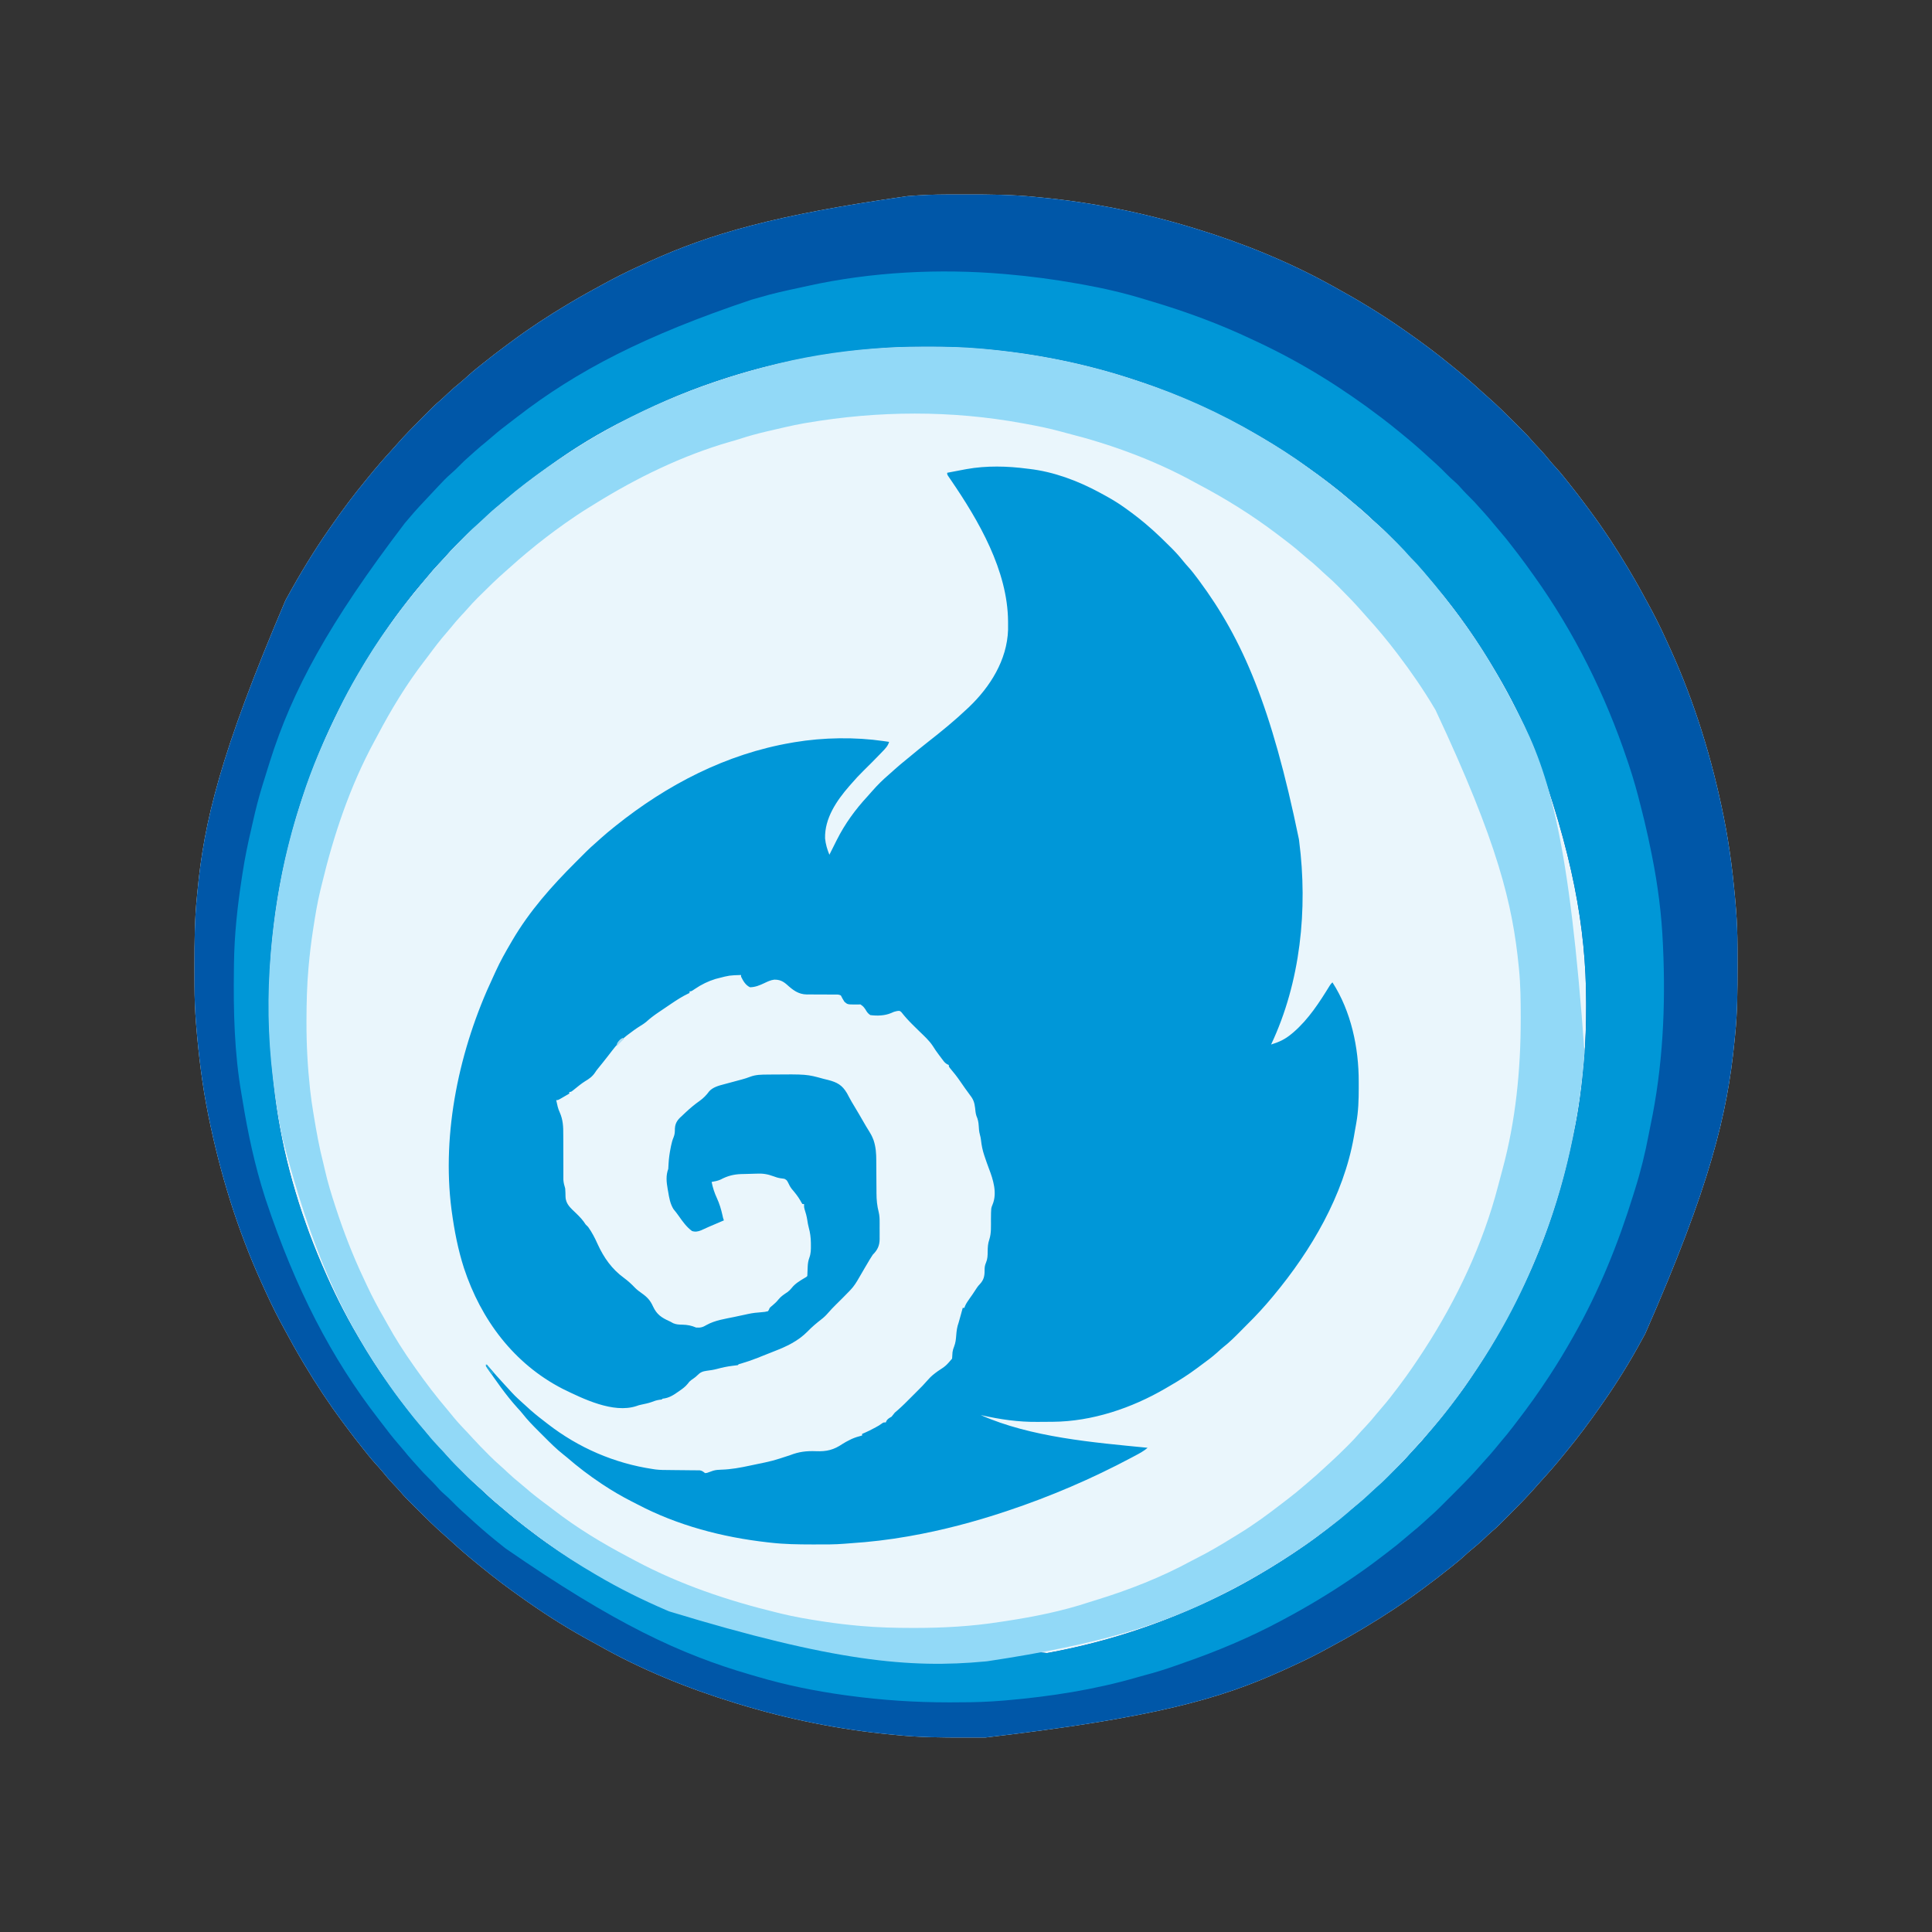 <?xml version="1.0" encoding="UTF-8"?>
<svg version="1.1" xmlns="http://www.w3.org/2000/svg" width="2362" height="2362">
<rect width="100%" height="100%" fill="#333333" stroke="none"/>
<path d="M0 0 C1.783 -0.007 3.566 -0.014 5.35 -0.021 C11.017 -0.04 16.684 -0.045 22.352 -0.047 C23.316 -0.047 24.28 -0.048 25.273 -0.049 C53.184 -0.061 80.947 0.112 108.739 2.975 C111.021 3.208 113.304 3.426 115.587 3.641 C179.162 9.669 241.952 22.482 302.977 41.203 C303.732 41.434 304.487 41.665 305.266 41.902 C362.318 59.356 418.727 82.266 470.977 111.203 C471.895 111.707 472.814 112.211 473.76 112.73 C503.014 128.794 531.657 146.015 558.977 165.203 C560.341 166.155 561.706 167.107 563.07 168.059 C581.669 181.07 599.828 194.605 617.348 209.039 C619.084 210.468 620.826 211.89 622.574 213.305 C633.454 222.118 644.015 231.308 654.316 240.789 C656.471 242.744 658.646 244.665 660.84 246.574 C673.259 257.419 684.936 269.061 696.602 280.703 C697.212 281.311 697.822 281.919 698.451 282.545 C710.134 294.189 710.134 294.189 715.459 300.441 C718.149 303.565 721.016 306.524 723.852 309.516 C728.741 314.709 733.379 320.013 737.832 325.59 C740.144 328.407 742.569 331.086 745.039 333.766 C748.808 337.87 752.368 342.064 755.809 346.445 C757.396 348.464 758.995 350.467 760.613 352.461 C768.382 362.049 775.837 371.856 783.179 381.774 C784.302 383.291 785.427 384.807 786.556 386.319 C803.23 408.694 818.685 432.243 832.977 456.203 C833.532 457.133 834.088 458.063 834.66 459.021 C842.947 472.947 850.847 487.06 858.462 501.363 C859.892 504.045 861.334 506.72 862.777 509.395 C870.452 523.715 877.273 538.407 883.977 553.203 C884.451 554.245 884.925 555.286 885.414 556.359 C914.851 621.181 935.818 689.501 949.977 759.203 C950.123 759.925 950.27 760.647 950.421 761.39 C957.8 797.892 962.213 834.832 965.215 871.93 C965.278 872.703 965.341 873.477 965.407 874.274 C966.578 889.263 967.143 904.195 967.18 919.227 C967.187 921.009 967.194 922.792 967.201 924.575 C967.22 930.243 967.225 935.91 967.227 941.578 C967.227 942.543 967.227 943.509 967.228 944.503 C967.235 972.338 967.116 1000.036 964.23 1027.75 C963.962 1030.344 963.708 1032.939 963.457 1035.535 C954.75 1124.443 933.716 1212.146 854.303 1392.851 C852.952 1395.247 851.637 1397.66 850.332 1400.082 C835.791 1427.028 819.575 1453.148 801.977 1478.203 C801.025 1479.568 800.073 1480.932 799.121 1482.297 C786.11 1500.895 772.574 1519.055 758.141 1536.574 C756.711 1538.31 755.289 1540.053 753.875 1541.801 C745.062 1552.681 735.872 1563.241 726.391 1573.543 C724.436 1575.697 722.515 1577.872 720.605 1580.066 C709.76 1592.485 698.119 1604.163 686.477 1615.828 C685.869 1616.439 685.261 1617.049 684.635 1617.678 C672.991 1629.361 672.991 1629.361 666.739 1634.686 C663.615 1637.376 660.655 1640.243 657.664 1643.078 C652.47 1647.967 647.166 1652.606 641.59 1657.059 C638.772 1659.371 636.094 1661.796 633.414 1664.266 C629.31 1668.034 625.116 1671.595 620.734 1675.035 C618.716 1676.622 616.712 1678.222 614.719 1679.84 C605.13 1687.608 595.324 1695.064 585.405 1702.405 C583.888 1703.528 582.373 1704.653 580.86 1705.782 C558.485 1722.457 534.936 1737.911 510.977 1752.203 C510.047 1752.759 509.116 1753.314 508.158 1753.887 C494.233 1762.173 480.12 1770.074 465.817 1777.689 C463.135 1779.119 460.46 1780.56 457.785 1782.004 C443.465 1789.679 428.772 1796.5 413.977 1803.203 C412.935 1803.678 411.894 1804.152 410.821 1804.641 C335.063 1839.044 254.41 1862.315 47.953 1886.406 C46.17 1886.413 44.387 1886.42 42.604 1886.427 C36.936 1886.447 31.269 1886.452 25.602 1886.453 C24.637 1886.454 23.673 1886.454 22.68 1886.455 C-5.231 1886.467 -32.994 1886.295 -60.786 1883.431 C-63.068 1883.199 -65.351 1882.98 -67.634 1882.765 C-131.209 1876.737 -193.999 1863.924 -255.023 1845.203 C-255.779 1844.972 -256.534 1844.742 -257.313 1844.504 C-315.276 1826.771 -372.916 1803.553 -425.671 1773.53 C-428.068 1772.178 -430.481 1770.864 -432.902 1769.559 C-459.849 1755.017 -485.968 1738.801 -511.023 1721.203 C-512.388 1720.251 -513.753 1719.299 -515.117 1718.348 C-533.716 1705.337 -551.875 1691.801 -569.395 1677.367 C-571.131 1675.938 -572.873 1674.516 -574.621 1673.102 C-585.501 1664.289 -596.061 1655.098 -606.363 1645.617 C-608.518 1643.662 -610.693 1641.742 -612.887 1639.832 C-625.306 1628.987 -636.983 1617.345 -648.648 1605.703 C-649.259 1605.095 -649.869 1604.487 -650.498 1603.861 C-662.181 1592.217 -662.181 1592.217 -667.506 1585.965 C-670.196 1582.841 -673.063 1579.882 -675.898 1576.891 C-680.787 1571.697 -685.426 1566.393 -689.879 1560.816 C-692.191 1557.999 -694.616 1555.32 -697.086 1552.641 C-700.855 1548.536 -704.415 1544.342 -707.855 1539.961 C-709.443 1537.942 -711.042 1535.939 -712.66 1533.945 C-720.429 1524.357 -727.884 1514.55 -735.226 1504.632 C-736.349 1503.115 -737.474 1501.6 -738.603 1500.087 C-755.277 1477.712 -770.732 1454.163 -785.023 1430.203 C-785.579 1429.273 -786.135 1428.343 -786.707 1427.385 C-794.994 1413.46 -802.894 1399.346 -810.509 1385.043 C-811.939 1382.361 -813.381 1379.686 -814.824 1377.012 C-822.499 1362.691 -829.32 1347.999 -836.023 1333.203 C-836.498 1332.162 -836.972 1331.12 -837.461 1330.047 C-866.898 1265.225 -887.864 1196.905 -902.023 1127.203 C-902.244 1126.121 -902.244 1126.121 -902.468 1125.016 C-909.847 1088.514 -914.26 1051.574 -917.262 1014.477 C-917.325 1013.703 -917.388 1012.929 -917.453 1012.132 C-918.625 997.143 -919.19 982.211 -919.227 967.18 C-919.234 965.397 -919.241 963.613 -919.248 961.83 C-919.267 956.163 -919.272 950.495 -919.273 944.828 C-919.274 943.864 -919.275 942.9 -919.275 941.907 C-919.287 913.995 -919.116 886.23 -916.251 858.437 C-916.019 856.162 -915.801 853.885 -915.585 851.608 C-907.591 767.649 -888.317 684.384 -808.023 496.203 C-807.52 495.285 -807.016 494.366 -806.497 493.419 C-790.433 464.165 -773.212 435.523 -754.023 408.203 C-753.072 406.839 -752.12 405.474 -751.168 404.109 C-738.157 385.511 -724.621 367.351 -710.188 349.832 C-708.758 348.096 -707.336 346.354 -705.922 344.605 C-697.109 333.726 -687.919 323.165 -678.438 312.863 C-676.482 310.709 -674.562 308.534 -672.652 306.34 C-661.807 293.921 -650.166 282.243 -638.523 270.578 C-637.916 269.968 -637.308 269.357 -636.682 268.728 C-625.037 257.045 -625.037 257.045 -618.786 251.72 C-615.661 249.031 -612.702 246.164 -609.711 243.328 C-604.517 238.439 -599.213 233.801 -593.637 229.348 C-590.819 227.036 -588.141 224.611 -585.461 222.141 C-581.357 218.372 -577.163 214.812 -572.781 211.371 C-570.762 209.784 -568.759 208.185 -566.766 206.566 C-557.177 198.798 -547.371 191.342 -537.452 184.001 C-535.935 182.878 -534.42 181.753 -532.907 180.624 C-510.532 163.949 -486.983 148.495 -463.023 134.203 C-462.093 133.648 -461.163 133.092 -460.205 132.52 C-446.28 124.233 -432.167 116.332 -417.864 108.717 C-415.182 107.288 -412.507 105.846 -409.832 104.402 C-395.511 96.728 -380.819 89.907 -366.023 83.203 C-364.982 82.729 -363.941 82.254 -362.868 81.766 C-288.805 48.132 -209.96 25.021 -47.543 2 C-46.349 1.9 -46.349 1.9 -45.132 1.799 C-30.088 0.596 -15.089 0.037 0 0 Z " fill="#EAF6FC" transform="translate(1157.023,237.797)"/>
<path d="M0 0 C0.745 0.086 1.491 0.172 2.259 0.26 C32.153 3.707 61.623 14.754 88 29 C88.733 29.392 89.466 29.784 90.221 30.188 C99.806 35.331 109.13 40.681 118 47 C118.702 47.5 119.405 48 120.128 48.516 C130.865 56.198 141.161 64.2 151 73 C151.92 73.81 152.841 74.619 153.789 75.453 C160.633 81.584 167.164 88.032 173.688 94.5 C175.006 95.799 175.006 95.799 176.352 97.125 C181.531 102.297 186.286 107.644 190.856 113.359 C192.872 115.843 194.961 118.224 197.109 120.594 C201.098 125.036 204.699 129.705 208.25 134.5 C208.896 135.369 209.542 136.237 210.208 137.133 C263.124 208.536 298.667 290.916 332 453 C332.1 453.77 332.201 454.54 332.304 455.333 C343.066 538.448 333.973 627.888 298 704 C307.705 701.053 315.141 697.575 323 691 C323.842 690.297 324.684 689.595 325.551 688.871 C343.922 672.899 357.042 652.504 369.71 631.945 C371 630 371 630 373 628 C395.828 663.386 405.233 707.995 405.13 749.614 C405.125 752.165 405.13 754.716 405.137 757.268 C405.144 771.556 404.715 785.648 402.188 799.75 C402.008 800.775 401.828 801.799 401.643 802.855 C401.276 804.932 400.904 807.007 400.526 809.083 C400.053 811.707 399.606 814.335 399.164 816.965 C386.626 888.413 346.954 955.824 301 1011 C300.581 1011.505 300.163 1012.01 299.731 1012.53 C290.031 1024.216 279.834 1035.353 269 1046 C266.113 1048.872 263.249 1051.764 260.398 1054.672 C253.685 1061.493 247.023 1068.092 239.488 1074.008 C236.986 1076.011 234.657 1078.128 232.312 1080.312 C226.273 1085.8 219.753 1090.591 213.174 1095.404 C210.997 1097.002 208.834 1098.617 206.672 1100.234 C196.593 1107.713 186.186 1114.381 175.321 1120.658 C173.226 1121.869 171.141 1123.096 169.059 1124.328 C127.667 1148.522 79.162 1164.905 30.906 1165.238 C29.761 1165.246 28.616 1165.254 27.437 1165.263 C25.016 1165.277 22.596 1165.287 20.175 1165.295 C17.754 1165.307 15.332 1165.327 12.911 1165.357 C-11.045 1165.651 -33.689 1162.28 -57 1157 C4.374 1184.244 80.879 1190.553 147 1197 C142.157 1201.339 136.513 1204.151 130.812 1207.188 C129.114 1208.095 129.114 1208.095 127.382 1209.021 C78.697 1234.927 28.312 1256.537 -24 1274 C-24.712 1274.238 -25.424 1274.476 -26.157 1274.721 C-64.702 1287.577 -103.977 1297.956 -144 1305 C-145.218 1305.215 -145.218 1305.215 -146.461 1305.434 C-169.591 1309.488 -192.674 1312.197 -216.105 1313.734 C-218.492 1313.897 -220.877 1314.077 -223.26 1314.288 C-235.38 1315.331 -247.532 1315.199 -259.688 1315.188 C-261.468 1315.187 -261.468 1315.187 -263.284 1315.186 C-280.276 1315.162 -297.102 1314.951 -314 1313 C-315.211 1312.866 -316.422 1312.732 -317.669 1312.593 C-372.895 1306.357 -427.594 1292.039 -476.97 1266.06 C-479.29 1264.849 -481.625 1263.669 -483.961 1262.488 C-496.092 1256.311 -507.654 1249.519 -519 1242 C-519.694 1241.541 -520.389 1241.083 -521.104 1240.61 C-535.842 1230.816 -549.843 1220.083 -563.214 1208.499 C-564.53 1207.394 -565.872 1206.32 -567.227 1205.263 C-575.71 1198.581 -583.256 1191.048 -590.862 1183.399 C-593.121 1181.129 -595.39 1178.871 -597.66 1176.613 C-604.529 1169.75 -611.232 1162.922 -617.209 1155.256 C-619.118 1152.851 -621.152 1150.616 -623.25 1148.375 C-637.56 1132.626 -650 1114.549 -662 1097 C-661.67 1096.34 -661.34 1095.68 -661 1095 C-660.261 1095.871 -659.523 1096.743 -658.762 1097.641 C-652.486 1105.02 -646.115 1112.276 -639.514 1119.368 C-637.829 1121.184 -636.155 1123.01 -634.48 1124.836 C-626.62 1133.431 -626.62 1133.431 -618.031 1141.281 C-615.92 1143.068 -613.905 1144.942 -611.888 1146.835 C-605.497 1152.813 -598.803 1158.282 -591.846 1163.586 C-589.984 1165.012 -588.138 1166.456 -586.293 1167.902 C-548.807 1196.996 -504.894 1215.989 -458 1223 C-456.243 1223.265 -456.243 1223.265 -454.45 1223.534 C-448.974 1224.204 -443.494 1224.174 -437.984 1224.211 C-435.659 1224.239 -433.333 1224.268 -431.008 1224.297 C-427.365 1224.338 -423.722 1224.375 -420.079 1224.401 C-416.547 1224.429 -413.016 1224.475 -409.484 1224.523 C-408.393 1224.527 -407.301 1224.53 -406.176 1224.533 C-404.654 1224.558 -404.654 1224.558 -403.101 1224.583 C-402.21 1224.592 -401.319 1224.6 -400.401 1224.608 C-397.545 1225.074 -396.236 1226.227 -394 1228 C-391.498 1227.75 -391.498 1227.75 -389 1226.75 C-387.732 1226.309 -387.732 1226.309 -386.438 1225.859 C-385.633 1225.576 -384.829 1225.292 -384 1225 C-380.643 1224.048 -377.492 1223.866 -374.003 1223.77 C-362.097 1223.416 -350.806 1221.312 -339.188 1218.812 C-337.228 1218.4 -335.269 1217.988 -333.31 1217.577 C-311.365 1213.065 -311.365 1213.065 -290.125 1206.078 C-279.225 1201.813 -270.024 1200.729 -258.375 1201.188 C-245.239 1201.697 -236.734 1199.599 -225.89 1192.252 C-223.183 1190.459 -220.342 1189.007 -217.438 1187.562 C-216.067 1186.88 -216.067 1186.88 -214.668 1186.184 C-210.563 1184.363 -206.349 1183.097 -202 1182 C-202 1181.34 -202 1180.68 -202 1180 C-201.004 1179.588 -200.007 1179.175 -198.98 1178.75 C-194.978 1177.033 -191.148 1175.059 -187.312 1173 C-186.662 1172.657 -186.012 1172.314 -185.342 1171.961 C-182.664 1170.531 -180.138 1169.106 -177.73 1167.25 C-176 1166 -176 1166 -173 1166 C-172.773 1165.402 -172.546 1164.804 -172.312 1164.188 C-170.65 1161.416 -168.758 1160.642 -166 1159 C-164.661 1157.338 -163.329 1155.67 -162 1154 C-160.941 1153.058 -159.863 1152.137 -158.773 1151.23 C-152.686 1145.966 -147.069 1140.218 -141.391 1134.521 C-139.442 1132.567 -137.488 1130.618 -135.533 1128.67 C-128.106 1121.293 -128.106 1121.293 -121.125 1113.5 C-117.732 1109.508 -113.783 1106.511 -109.562 1103.438 C-99.537 1096.85 -99.537 1096.85 -92 1088 C-91.761 1085.374 -91.618 1082.75 -91.477 1080.117 C-91.072 1077.468 -90.527 1075.668 -89.527 1073.234 C-87.719 1068.668 -87.305 1064.243 -86.938 1059.375 C-86.504 1053.915 -85.907 1049.176 -84 1044 C-83.086 1040.886 -82.234 1037.755 -81.375 1034.625 C-81.146 1033.794 -80.916 1032.962 -80.68 1032.105 C-80.118 1030.071 -79.559 1028.035 -79 1026 C-78.34 1026 -77.68 1026 -77 1026 C-76.758 1025.304 -76.515 1024.608 -76.266 1023.891 C-74.785 1020.509 -72.887 1017.76 -70.75 1014.75 C-69.934 1013.594 -69.119 1012.438 -68.305 1011.281 C-67.909 1010.721 -67.513 1010.16 -67.104 1009.582 C-65.159 1006.795 -63.319 1003.94 -61.48 1001.082 C-60 999 -60 999 -58.113 997.012 C-53.14 991.655 -52.219 986.987 -52.262 979.847 C-52.268 976.277 -51.964 973.917 -50.516 970.621 C-48.594 966.03 -48.552 962.109 -48.5 957.188 C-48.444 951.958 -48.252 947.364 -46.5 942.402 C-43.948 934.624 -44.53 926.257 -44.489 918.153 C-44.386 904.087 -44.386 904.087 -42.508 899.613 C-36.631 885.531 -41.791 869.091 -46.99 855.64 C-48.707 851.152 -50.27 846.613 -51.812 842.062 C-52.11 841.188 -52.407 840.313 -52.714 839.411 C-54.752 833.226 -55.972 827.345 -56.672 820.859 C-56.951 818.428 -57.385 816.279 -58.062 813.938 C-59.034 810.464 -59.231 807.097 -59.438 803.5 C-59.732 798.898 -60.399 795.461 -62.254 791.289 C-63.304 788.067 -63.526 784.866 -63.875 781.5 C-64.673 774.985 -65.959 771.077 -70 766 C-71.253 764.273 -72.503 762.544 -73.75 760.812 C-74.437 759.881 -75.124 758.949 -75.832 757.988 C-78.097 754.866 -80.269 751.69 -82.438 748.5 C-86.138 743.104 -90.093 738.112 -94.348 733.145 C-96 731 -96 731 -96 729 C-96.896 728.616 -96.896 728.616 -97.811 728.225 C-100.23 726.871 -101.364 725.605 -103.023 723.402 C-103.57 722.682 -104.117 721.962 -104.68 721.221 C-105.239 720.467 -105.799 719.714 -106.375 718.938 C-107.203 717.848 -107.203 717.848 -108.047 716.736 C-110.741 713.16 -113.265 709.575 -115.605 705.758 C-120.068 698.986 -126.156 693.566 -131.938 687.938 C-134.242 685.68 -136.542 683.417 -138.84 681.152 C-139.386 680.614 -139.933 680.076 -140.495 679.522 C-145.314 674.748 -149.825 669.786 -154 664.438 C-156.038 662.67 -156.038 662.67 -159.312 663.062 C-163.032 663.907 -163.032 663.907 -166.5 665.5 C-174.21 668.804 -183.748 669.14 -192 668 C-194.908 666.136 -196.321 663.97 -198 661 C-200.564 657.462 -200.564 657.462 -204 655 C-205.956 655.019 -207.911 655.038 -209.867 655.064 C-219.777 655.056 -219.777 655.056 -223.609 651.746 C-225.285 649.229 -226.646 646.698 -228 644 C-230.381 642.81 -231.819 642.882 -234.475 642.89 C-235.403 642.889 -236.332 642.889 -237.288 642.888 C-238.297 642.89 -239.305 642.892 -240.344 642.895 C-242.479 642.881 -244.615 642.866 -246.75 642.85 C-250.116 642.827 -253.481 642.812 -256.848 642.825 C-260.097 642.834 -263.345 642.805 -266.594 642.77 C-267.586 642.782 -268.578 642.794 -269.6 642.807 C-280.081 642.627 -286.615 637.401 -294.141 630.613 C-298.971 626.422 -303.104 624.584 -309.523 624.699 C-313.892 625.23 -317.618 627.066 -321.562 628.938 C-327.426 631.678 -332.459 633.839 -339 634 C-344.395 631.593 -347.533 626.131 -350 621 C-350 620.34 -350 619.68 -350 619 C-364.258 619.443 -364.258 619.443 -378 623 C-379.114 623.289 -380.228 623.577 -381.375 623.875 C-390.564 626.727 -398.521 630.675 -406.455 636.053 C-410.819 639 -410.819 639 -413 639 C-413 639.66 -413 640.32 -413 641 C-413.585 641.271 -414.17 641.542 -414.772 641.821 C-421.871 645.227 -428.307 649.331 -434.812 653.75 C-435.867 654.461 -436.921 655.172 -438.008 655.904 C-440.082 657.305 -442.155 658.708 -444.225 660.115 C-446.535 661.684 -448.85 663.244 -451.168 664.801 C-456.43 668.358 -461.316 672.066 -466.012 676.344 C-468.213 678.177 -470.494 679.63 -472.938 681.125 C-478.149 684.341 -483.012 687.913 -487.875 691.625 C-488.601 692.176 -489.326 692.726 -490.074 693.293 C-497.079 698.685 -502.46 704.688 -507.812 711.688 C-509.055 713.3 -510.299 714.912 -511.543 716.523 C-512.138 717.295 -512.732 718.067 -513.345 718.862 C-517.173 723.807 -521.103 728.67 -525.051 733.52 C-526.956 735.874 -526.956 735.874 -528.316 737.992 C-531.732 743.153 -535.556 745.867 -540.84 748.992 C-545.291 751.82 -549.326 755.108 -553.404 758.445 C-557.799 762 -557.799 762 -560 762 C-560 762.66 -560 763.32 -560 764 C-562.289 765.339 -564.581 766.671 -566.875 768 C-567.851 768.572 -567.851 768.572 -568.848 769.156 C-573.773 772 -573.773 772 -576 772 C-575.616 773.732 -575.217 775.46 -574.812 777.188 C-574.592 778.15 -574.372 779.113 -574.145 780.105 C-573.553 782.414 -572.806 784.426 -571.817 786.604 C-567.595 796.111 -567.295 804.398 -567.363 814.648 C-567.355 816.317 -567.345 817.986 -567.332 819.654 C-567.304 824.008 -567.303 828.361 -567.31 832.715 C-567.317 839.702 -567.286 846.689 -567.247 853.676 C-567.238 856.102 -567.244 858.527 -567.251 860.953 C-567.247 862.447 -567.244 863.941 -567.24 865.435 C-567.241 866.73 -567.243 868.026 -567.245 869.36 C-566.989 873.163 -566.112 876.366 -565 880 C-564.767 883.388 -564.635 886.734 -564.609 890.127 C-564.295 899.228 -558.147 904.075 -552 910 C-547.4 914.433 -543.399 918.586 -540 924 C-539.009 925.009 -538.009 926.01 -537 927 C-532.257 933.592 -528.697 940.556 -525.387 947.949 C-517.79 964.661 -507.877 978.658 -493.048 989.429 C-488.004 993.127 -483.68 997.15 -479.371 1001.691 C-476.824 1004.171 -474.161 1006.152 -471.25 1008.188 C-464.577 1012.923 -460.947 1016.885 -457.553 1024.385 C-453.102 1033.928 -447.318 1037.886 -437.833 1042.152 C-436 1043 -436 1043 -433.031 1044.703 C-429.141 1046.368 -425.809 1046.438 -421.625 1046.5 C-415.392 1046.712 -410.773 1047.541 -405 1050 C-399.617 1050.458 -396.762 1049.645 -392.188 1046.875 C-381.703 1041.063 -369.614 1039.403 -358 1037 C-356.52 1036.68 -355.041 1036.357 -353.562 1036.031 C-350.379 1035.333 -347.191 1034.663 -344 1034 C-343.131 1033.807 -342.262 1033.613 -341.367 1033.414 C-335.841 1032.219 -330.404 1031.615 -324.762 1031.246 C-320.824 1030.917 -320.824 1030.917 -317 1030 C-315.868 1028.137 -315.868 1028.137 -315 1026 C-313.266 1024.324 -313.266 1024.324 -311.25 1022.688 C-308.576 1020.44 -306.283 1018.244 -304.125 1015.5 C-301.069 1011.759 -297.368 1009.412 -293.375 1006.75 C-291.176 1005.129 -289.676 1003.634 -288 1001.5 C-283.817 996.209 -277.986 992.784 -272.254 989.359 C-270.108 988.188 -270.108 988.188 -269 987 C-268.795 983.38 -268.654 979.766 -268.57 976.141 C-268.405 971.979 -267.946 968.492 -266.484 964.578 C-264.625 959.453 -264.545 954.66 -264.625 949.25 C-264.636 947.798 -264.636 947.798 -264.647 946.317 C-264.77 939.928 -265.488 934.054 -267.211 927.879 C-268.037 924.864 -268.539 921.903 -269 918.812 C-269.738 914.091 -270.89 909.683 -272.414 905.156 C-273 903 -273 903 -273 899 C-273.66 899 -274.32 899 -275 899 C-276.191 897.199 -276.191 897.199 -277.562 894.688 C-280.53 889.538 -284.06 885.195 -287.914 880.688 C-289.877 878.158 -291.126 875.839 -292.438 872.938 C-294.056 869.848 -294.056 869.848 -296.996 868.176 C-298.657 867.878 -300.33 867.645 -302.008 867.461 C-304.966 867.005 -307.551 866.145 -310.344 865.089 C-317.602 862.369 -323.966 861.422 -331.728 861.885 C-334.513 862.026 -337.297 862.08 -340.086 862.137 C-342.307 862.194 -344.529 862.253 -346.75 862.312 C-348.33 862.346 -348.33 862.346 -349.943 862.379 C-359.227 862.705 -366.808 864.724 -374.973 869.082 C-378.49 870.675 -382.214 871.334 -386 872 C-384.609 878.994 -382.552 885.307 -379.562 891.75 C-376.395 898.608 -374.376 905.41 -372.727 912.77 C-372.059 915.991 -372.059 915.991 -371 919 C-371.884 919.378 -371.884 919.378 -372.785 919.763 C-375.503 920.924 -378.22 922.087 -380.938 923.25 C-382.327 923.844 -382.327 923.844 -383.744 924.449 C-385.122 925.039 -385.122 925.039 -386.527 925.641 C-387.444 926.033 -388.361 926.425 -389.306 926.83 C-392.555 928.241 -395.775 929.712 -398.987 931.207 C-402.823 932.718 -406.039 933.3 -410 932 C-416.638 927.089 -421.504 920.319 -426.184 913.598 C-428.226 910.676 -430.42 907.904 -432.676 905.145 C-436.745 898.555 -437.923 891.141 -439.188 883.625 C-439.365 882.648 -439.542 881.671 -439.725 880.664 C-441.215 872.01 -442.068 864.36 -439 856 C-438.81 853.796 -438.69 851.586 -438.625 849.375 C-438.27 842.974 -437.378 836.848 -436.125 830.562 C-435.963 829.735 -435.802 828.907 -435.635 828.054 C-434.85 824.263 -433.962 820.774 -432.43 817.215 C-430.934 813.606 -430.917 810.53 -430.895 806.641 C-430.418 798.6 -426.464 794.955 -420.688 789.75 C-419.778 788.887 -418.869 788.025 -417.933 787.136 C-412.37 781.929 -406.659 777.121 -400.418 772.746 C-395.967 769.532 -392.267 765.758 -389.062 761.312 C-384.396 756.08 -377.224 754.254 -370.625 752.527 C-369.856 752.318 -369.087 752.109 -368.295 751.893 C-365.866 751.233 -363.433 750.585 -361 749.938 C-358.567 749.285 -356.135 748.63 -353.705 747.971 C-352.201 747.564 -350.696 747.16 -349.19 746.762 C-345.66 745.811 -342.257 744.748 -338.852 743.416 C-331.921 740.778 -325.104 740.802 -317.77 740.727 C-316.126 740.708 -316.126 740.708 -314.449 740.689 C-269.711 740.276 -269.711 740.276 -249 746 C-247.155 746.451 -245.31 746.902 -243.465 747.352 C-232.543 750.197 -226.406 753.552 -220.523 763.496 C-219.523 765.297 -218.553 767.114 -217.609 768.945 C-215.802 772.376 -213.827 775.688 -211.812 779 C-207.744 785.713 -203.798 792.493 -199.894 799.303 C-197.766 803.002 -195.601 806.658 -193.309 810.258 C-191.535 813.074 -190.03 815.828 -188.812 818.938 C-188.51 819.689 -188.207 820.441 -187.895 821.215 C-185.231 829.509 -184.707 837.098 -184.695 845.777 C-184.691 847.907 -184.674 850.037 -184.654 852.167 C-184.599 858.216 -184.568 864.266 -184.544 870.315 C-184.528 874.035 -184.497 877.754 -184.459 881.473 C-184.447 882.875 -184.441 884.276 -184.441 885.678 C-184.44 893.854 -183.713 901.174 -181.679 909.095 C-180.753 913.056 -180.566 916.811 -180.602 920.863 C-180.599 921.625 -180.596 922.387 -180.593 923.171 C-180.591 924.755 -180.596 926.339 -180.609 927.922 C-180.625 930.327 -180.609 932.73 -180.59 935.135 C-180.592 936.69 -180.596 938.245 -180.602 939.801 C-180.595 940.506 -180.589 941.212 -180.583 941.938 C-180.696 950.054 -183.236 955.276 -189 961 C-191.625 964.922 -193.991 968.991 -196.375 973.062 C-197.009 974.132 -197.643 975.201 -198.297 976.303 C-200.845 980.607 -203.385 984.912 -205.847 989.266 C-208.978 994.774 -211.981 999.62 -216.375 1004.188 C-216.868 1004.706 -217.362 1005.224 -217.87 1005.759 C-223.128 1011.24 -228.533 1016.588 -233.949 1021.913 C-237.339 1025.259 -240.602 1028.64 -243.703 1032.258 C-246.244 1035.207 -248.822 1037.704 -251.938 1040.062 C-257.89 1044.683 -263.527 1049.437 -268.75 1054.875 C-280.425 1066.641 -294.225 1073.104 -309.452 1079.004 C-312.55 1080.215 -315.638 1081.449 -318.727 1082.684 C-321.193 1083.664 -323.659 1084.645 -326.125 1085.625 C-327.292 1086.093 -328.459 1086.56 -329.662 1087.042 C-336.546 1089.764 -343.438 1092.149 -350.546 1094.216 C-352.921 1094.768 -352.921 1094.768 -354 1096 C-356.183 1096.306 -358.372 1096.568 -360.562 1096.812 C-366.912 1097.578 -372.966 1098.878 -379.137 1100.543 C-383.444 1101.683 -387.639 1102.378 -392.062 1102.875 C-397.111 1103.584 -399.836 1104.729 -403.387 1108.359 C-405.682 1110.693 -408.329 1112.445 -411.008 1114.312 C-413.195 1116.058 -413.195 1116.058 -415.312 1118.867 C-418.079 1122.279 -421.274 1124.649 -424.875 1127.125 C-425.462 1127.541 -426.048 1127.958 -426.652 1128.387 C-432.893 1132.762 -438.229 1136.223 -446 1137 C-446.33 1137.33 -446.66 1137.66 -447 1138 C-448.516 1138.186 -448.516 1138.186 -450.062 1138.375 C-453.549 1138.928 -456.369 1139.872 -459.625 1141.176 C-463.612 1142.56 -467.729 1143.371 -471.852 1144.254 C-475.007 1144.949 -475.007 1144.949 -478.023 1146.027 C-506.298 1155.267 -543.11 1137.147 -568 1125 C-627.861 1094.285 -667.975 1040.331 -688.774 977.331 C-696.059 954.676 -700.494 931.674 -703.688 908.125 C-703.867 906.826 -703.867 906.826 -704.05 905.502 C-716.104 811.867 -694.563 709.373 -653.256 621.673 C-652.141 619.299 -651.053 616.917 -649.98 614.523 C-644.439 602.248 -637.792 590.619 -631 579 C-630.527 578.189 -630.053 577.377 -629.565 576.541 C-608.531 540.721 -581.507 510.289 -552.209 481.078 C-550.036 478.911 -547.868 476.738 -545.701 474.564 C-544.292 473.156 -542.882 471.748 -541.473 470.34 C-540.839 469.704 -540.206 469.069 -539.553 468.414 C-535.74 464.621 -531.812 461.014 -527.739 457.501 C-525.518 455.584 -523.354 453.605 -521.188 451.625 C-515.938 446.895 -510.516 442.415 -505 438 C-504.49 437.591 -503.98 437.181 -503.455 436.759 C-440.494 386.302 -368.005 348.631 -288 335 C-286.86 334.801 -285.719 334.602 -284.544 334.397 C-249.46 328.534 -210.68 327.93 -175.438 333.062 C-174.199 333.239 -172.96 333.416 -171.684 333.598 C-170.798 333.73 -169.912 333.863 -169 334 C-170.509 339.117 -173.638 342.193 -177.25 345.938 C-177.894 346.616 -178.538 347.294 -179.201 347.992 C-186.111 355.217 -193.207 362.262 -200.321 369.285 C-205.44 374.355 -210.334 379.512 -215 385 C-215.911 386.034 -216.824 387.067 -217.738 388.098 C-233.208 405.914 -247.948 427.443 -247.297 452.008 C-246.606 458.972 -244.689 465.558 -242 472 C-241.527 471.042 -241.054 470.084 -240.566 469.098 C-238.78 465.493 -236.976 461.897 -235.163 458.305 C-234.411 456.815 -233.662 455.324 -232.915 453.832 C-223.038 434.173 -210.22 416.554 -195.262 400.445 C-193.31 398.335 -191.427 396.188 -189.562 394 C-183.248 386.747 -176.327 379.976 -169.016 373.734 C-166.699 371.741 -164.446 369.684 -162.188 367.625 C-157.47 363.372 -152.599 359.347 -147.662 355.353 C-145.772 353.814 -143.893 352.262 -142.016 350.707 C-135.378 345.212 -128.731 339.739 -121.938 334.438 C-105.085 321.282 -88.523 307.715 -73 293 C-72.47 292.499 -71.94 291.998 -71.395 291.481 C-45.361 266.669 -24.777 233.859 -23.566 197.027 C-23.543 194.328 -23.537 191.636 -23.562 188.938 C-23.566 188.224 -23.57 187.511 -23.574 186.776 C-24.031 124.419 -59.424 63.586 -93.734 13.472 C-94.294 12.65 -94.853 11.828 -95.43 10.98 C-96.176 9.896 -96.176 9.896 -96.937 8.79 C-98 7 -98 7 -98 5 C-91.013 3.593 -84.014 2.27 -77 1 C-76.14 0.84 -75.28 0.681 -74.394 0.516 C-50.117 -3.865 -24.393 -3.23 0 0 Z " fill="#0097D8" transform="translate(1256,573)"/>
<path d="M0 0 C1.783 -0.007 3.566 -0.014 5.35 -0.021 C11.017 -0.04 16.684 -0.045 22.352 -0.047 C23.316 -0.047 24.28 -0.048 25.273 -0.049 C53.184 -0.061 80.947 0.112 108.739 2.975 C111.021 3.208 113.304 3.426 115.587 3.641 C179.162 9.669 241.952 22.482 302.977 41.203 C303.732 41.434 304.487 41.665 305.266 41.902 C362.318 59.356 418.727 82.266 470.977 111.203 C471.895 111.707 472.814 112.211 473.76 112.73 C503.014 128.794 531.657 146.015 558.977 165.203 C560.341 166.155 561.706 167.107 563.07 168.059 C581.669 181.07 599.828 194.605 617.348 209.039 C619.084 210.468 620.826 211.89 622.574 213.305 C633.454 222.118 644.015 231.308 654.316 240.789 C656.471 242.744 658.646 244.665 660.84 246.574 C673.259 257.419 684.936 269.061 696.602 280.703 C697.212 281.311 697.822 281.919 698.451 282.545 C710.134 294.189 710.134 294.189 715.459 300.441 C718.149 303.565 721.016 306.524 723.852 309.516 C728.741 314.709 733.379 320.013 737.832 325.59 C740.144 328.407 742.569 331.086 745.039 333.766 C748.808 337.87 752.368 342.064 755.809 346.445 C757.396 348.464 758.995 350.467 760.613 352.461 C768.382 362.049 775.837 371.856 783.179 381.774 C784.302 383.291 785.427 384.807 786.556 386.319 C803.23 408.694 818.685 432.243 832.977 456.203 C833.532 457.133 834.088 458.063 834.66 459.021 C842.947 472.947 850.847 487.06 858.462 501.363 C859.892 504.045 861.334 506.72 862.777 509.395 C870.452 523.715 877.273 538.407 883.977 553.203 C884.451 554.245 884.925 555.286 885.414 556.359 C914.851 621.181 935.818 689.501 949.977 759.203 C950.123 759.925 950.27 760.647 950.421 761.39 C957.8 797.892 962.213 834.832 965.215 871.93 C965.278 872.703 965.341 873.477 965.407 874.274 C966.578 889.263 967.143 904.195 967.18 919.227 C967.187 921.009 967.194 922.792 967.201 924.575 C967.22 930.243 967.225 935.91 967.227 941.578 C967.227 942.543 967.227 943.509 967.228 944.503 C967.235 972.338 967.116 1000.036 964.23 1027.75 C963.962 1030.344 963.708 1032.939 963.457 1035.535 C954.75 1124.443 933.716 1212.146 854.303 1392.851 C852.952 1395.247 851.637 1397.66 850.332 1400.082 C835.791 1427.028 819.575 1453.148 801.977 1478.203 C801.025 1479.568 800.073 1480.932 799.121 1482.297 C786.11 1500.895 772.574 1519.055 758.141 1536.574 C756.711 1538.31 755.289 1540.053 753.875 1541.801 C745.062 1552.681 735.872 1563.241 726.391 1573.543 C724.436 1575.697 722.515 1577.872 720.605 1580.066 C709.76 1592.485 698.119 1604.163 686.477 1615.828 C685.869 1616.439 685.261 1617.049 684.635 1617.678 C672.991 1629.361 672.991 1629.361 666.739 1634.686 C663.615 1637.376 660.655 1640.243 657.664 1643.078 C652.47 1647.967 647.166 1652.606 641.59 1657.059 C638.772 1659.371 636.094 1661.796 633.414 1664.266 C629.31 1668.034 625.116 1671.595 620.734 1675.035 C618.716 1676.622 616.712 1678.222 614.719 1679.84 C605.13 1687.608 595.324 1695.064 585.405 1702.405 C583.888 1703.528 582.373 1704.653 580.86 1705.782 C558.485 1722.457 534.936 1737.911 510.977 1752.203 C510.047 1752.759 509.116 1753.314 508.158 1753.887 C494.233 1762.173 480.12 1770.074 465.817 1777.689 C463.135 1779.119 460.46 1780.56 457.785 1782.004 C443.465 1789.679 428.772 1796.5 413.977 1803.203 C412.935 1803.678 411.894 1804.152 410.821 1804.641 C335.063 1839.044 254.41 1862.315 47.953 1886.406 C46.17 1886.413 44.387 1886.42 42.604 1886.427 C36.936 1886.447 31.269 1886.452 25.602 1886.453 C24.637 1886.454 23.673 1886.454 22.68 1886.455 C-5.231 1886.467 -32.994 1886.295 -60.786 1883.431 C-63.068 1883.199 -65.351 1882.98 -67.634 1882.765 C-131.209 1876.737 -193.999 1863.924 -255.023 1845.203 C-255.779 1844.972 -256.534 1844.742 -257.313 1844.504 C-315.276 1826.771 -372.916 1803.553 -425.671 1773.53 C-428.068 1772.178 -430.481 1770.864 -432.902 1769.559 C-459.849 1755.017 -485.968 1738.801 -511.023 1721.203 C-512.388 1720.251 -513.753 1719.299 -515.117 1718.348 C-533.716 1705.337 -551.875 1691.801 -569.395 1677.367 C-571.131 1675.938 -572.873 1674.516 -574.621 1673.102 C-585.501 1664.289 -596.061 1655.098 -606.363 1645.617 C-608.518 1643.662 -610.693 1641.742 -612.887 1639.832 C-625.306 1628.987 -636.983 1617.345 -648.648 1605.703 C-649.259 1605.095 -649.869 1604.487 -650.498 1603.861 C-662.181 1592.217 -662.181 1592.217 -667.506 1585.965 C-670.196 1582.841 -673.063 1579.882 -675.898 1576.891 C-680.787 1571.697 -685.426 1566.393 -689.879 1560.816 C-692.191 1557.999 -694.616 1555.32 -697.086 1552.641 C-700.855 1548.536 -704.415 1544.342 -707.855 1539.961 C-709.443 1537.942 -711.042 1535.939 -712.66 1533.945 C-720.429 1524.357 -727.884 1514.55 -735.226 1504.632 C-736.349 1503.115 -737.474 1501.6 -738.603 1500.087 C-755.277 1477.712 -770.732 1454.163 -785.023 1430.203 C-785.579 1429.273 -786.135 1428.343 -786.707 1427.385 C-794.994 1413.46 -802.894 1399.346 -810.509 1385.043 C-811.939 1382.361 -813.381 1379.686 -814.824 1377.012 C-822.499 1362.691 -829.32 1347.999 -836.023 1333.203 C-836.498 1332.162 -836.972 1331.12 -837.461 1330.047 C-866.898 1265.225 -887.864 1196.905 -902.023 1127.203 C-902.244 1126.121 -902.244 1126.121 -902.468 1125.016 C-909.847 1088.514 -914.26 1051.574 -917.262 1014.477 C-917.325 1013.703 -917.388 1012.929 -917.453 1012.132 C-918.625 997.143 -919.19 982.211 -919.227 967.18 C-919.234 965.397 -919.241 963.613 -919.248 961.83 C-919.267 956.163 -919.272 950.495 -919.273 944.828 C-919.274 943.864 -919.275 942.9 -919.275 941.907 C-919.287 913.995 -919.116 886.23 -916.251 858.437 C-916.019 856.162 -915.801 853.885 -915.585 851.608 C-907.591 767.649 -888.317 684.384 -808.023 496.203 C-807.52 495.285 -807.016 494.366 -806.497 493.419 C-790.433 464.165 -773.212 435.523 -754.023 408.203 C-753.072 406.839 -752.12 405.474 -751.168 404.109 C-738.157 385.511 -724.621 367.351 -710.188 349.832 C-708.758 348.096 -707.336 346.354 -705.922 344.605 C-697.109 333.726 -687.919 323.165 -678.438 312.863 C-676.482 310.709 -674.562 308.534 -672.652 306.34 C-661.807 293.921 -650.166 282.243 -638.523 270.578 C-637.916 269.968 -637.308 269.357 -636.682 268.728 C-625.037 257.045 -625.037 257.045 -618.786 251.72 C-615.661 249.031 -612.702 246.164 -609.711 243.328 C-604.517 238.439 -599.213 233.801 -593.637 229.348 C-590.819 227.036 -588.141 224.611 -585.461 222.141 C-581.357 218.372 -577.163 214.812 -572.781 211.371 C-570.762 209.784 -568.759 208.185 -566.766 206.566 C-557.177 198.798 -547.371 191.342 -537.452 184.001 C-535.935 182.878 -534.42 181.753 -532.907 180.624 C-510.532 163.949 -486.983 148.495 -463.023 134.203 C-462.093 133.648 -461.163 133.092 -460.205 132.52 C-446.28 124.233 -432.167 116.332 -417.864 108.717 C-415.182 107.288 -412.507 105.846 -409.832 104.402 C-395.511 96.728 -380.819 89.907 -366.023 83.203 C-364.982 82.729 -363.941 82.254 -362.868 81.766 C-288.805 48.132 -209.96 25.021 -47.543 2 C-46.349 1.9 -46.349 1.9 -45.132 1.799 C-30.088 0.596 -15.089 0.037 0 0 Z M-86.023 188.203 C-86.77 188.266 -87.516 188.329 -88.284 188.395 C-148.711 193.553 -208.198 204.834 -266.023 223.203 C-266.689 223.414 -267.354 223.625 -268.039 223.843 C-288.011 230.203 -307.64 237.205 -327.023 245.203 C-328.166 245.673 -329.308 246.143 -330.485 246.628 C-347.549 253.694 -364.225 261.439 -380.782 269.606 C-383.678 271.033 -386.58 272.447 -389.484 273.855 C-423.874 290.648 -457.31 310.988 -488.054 333.755 C-490.542 335.584 -493.059 337.369 -495.581 339.15 C-507.866 347.833 -519.572 357.192 -531.208 366.719 C-532.786 368.009 -534.371 369.292 -535.957 370.574 C-547.856 380.21 -559.287 390.323 -570.426 400.824 C-572.65 402.921 -574.887 404.999 -577.152 407.051 C-584.085 413.336 -590.772 419.846 -597.398 426.453 C-598.243 427.293 -599.088 428.133 -599.958 428.999 C-604.259 433.31 -608.405 437.691 -612.375 442.309 C-615.122 445.465 -618.02 448.479 -620.898 451.516 C-625.733 456.657 -630.351 461.889 -634.758 467.406 C-637.403 470.671 -640.147 473.841 -642.898 477.016 C-648.271 483.248 -653.417 489.625 -658.437 496.144 C-659.572 497.618 -660.711 499.089 -661.853 500.56 C-670.831 512.133 -679.448 523.869 -687.584 536.05 C-688.925 538.056 -690.275 540.056 -691.629 542.055 C-729.833 598.639 -760.344 659.857 -783.023 724.203 C-783.266 724.889 -783.509 725.575 -783.759 726.281 C-791.658 748.622 -798.199 771.239 -804.023 794.203 C-804.206 794.922 -804.39 795.641 -804.578 796.382 C-815.334 838.724 -822.129 881.805 -825.773 925.328 C-825.833 926.034 -825.892 926.74 -825.953 927.467 C-827.678 948.391 -828.232 969.273 -828.211 990.266 C-828.21 991.496 -828.209 992.726 -828.208 993.994 C-828.149 1029.755 -825.435 1064.721 -821.023 1100.203 C-820.939 1100.89 -820.854 1101.576 -820.767 1102.284 C-812.072 1172.451 -791.834 1242.303 -764.023 1307.203 C-763.514 1308.396 -763.004 1309.589 -762.479 1310.818 C-750.033 1339.727 -736.022 1368.092 -720.023 1395.203 C-719.543 1396.025 -719.062 1396.847 -718.567 1397.694 C-707.233 1417.055 -695.305 1436.115 -682.023 1454.203 C-681.231 1455.319 -680.44 1456.436 -679.652 1457.555 C-670.569 1470.446 -660.978 1482.972 -651.023 1495.203 C-650.331 1496.058 -649.639 1496.912 -648.926 1497.793 C-640.462 1508.197 -631.862 1518.432 -622.727 1528.254 C-620.658 1530.488 -618.65 1532.768 -616.652 1535.066 C-607.372 1545.71 -597.488 1555.829 -587.523 1565.828 C-586.43 1566.928 -586.43 1566.928 -585.315 1568.05 C-581.333 1572.021 -577.252 1575.808 -572.993 1579.479 C-569.64 1582.414 -566.438 1585.507 -563.211 1588.578 C-557.895 1593.598 -552.507 1598.414 -546.785 1602.973 C-543.529 1605.603 -540.373 1608.337 -537.211 1611.078 C-530.32 1617.018 -523.231 1622.654 -516.023 1628.203 C-515.23 1628.817 -514.436 1629.432 -513.619 1630.064 C-502.958 1638.309 -492.232 1646.376 -481.024 1653.866 C-478.913 1655.277 -476.808 1656.699 -474.703 1658.121 C-402.287 1706.906 -323.288 1743.388 122.977 1783.203 C124.971 1782.833 126.966 1782.463 128.961 1782.094 C185.216 1771.457 240.355 1754.752 292.977 1732.203 C294.169 1731.693 295.362 1731.184 296.591 1730.659 C325.499 1718.213 353.871 1704.209 380.977 1688.203 C382.234 1687.466 382.234 1687.466 383.516 1686.714 C420.935 1664.74 457.085 1640.021 490.031 1611.715 C492.83 1609.328 495.673 1607.01 498.539 1604.703 C503.528 1600.645 508.253 1596.358 512.957 1591.977 C515.219 1589.878 517.527 1587.841 519.855 1585.816 C530.851 1576.231 541.275 1565.999 551.602 1555.703 C552.43 1554.879 553.259 1554.055 554.112 1553.206 C558.343 1548.965 562.413 1544.648 566.319 1540.106 C569.07 1536.947 571.97 1533.931 574.852 1530.891 C579.686 1525.749 584.304 1520.517 588.711 1515 C591.356 1511.735 594.1 1508.566 596.852 1505.391 C602.791 1498.5 608.428 1491.411 613.977 1484.203 C614.591 1483.41 615.205 1482.616 615.838 1481.798 C624.05 1471.18 632.091 1460.5 639.549 1449.337 C641.125 1446.981 642.715 1444.633 644.305 1442.285 C663.832 1413.343 681.382 1383.283 697.036 1352.078 C697.663 1350.828 698.292 1349.578 698.921 1348.328 C729.556 1287.513 751.486 1222.399 765.24 1155.747 C765.907 1152.537 766.601 1149.335 767.305 1146.133 C773.316 1118.26 776.777 1089.832 779.289 1061.453 C779.37 1060.543 779.452 1059.633 779.535 1058.695 C781.502 1036.328 782.187 1014.028 782.164 991.578 C782.163 990.374 782.162 989.169 782.161 987.928 C782.007 895.644 765.52 805.167 717.977 675.203 C717.219 673.433 717.219 673.433 716.445 671.628 C703.997 642.706 689.99 614.321 673.977 587.203 C673.24 585.946 673.24 585.946 672.488 584.664 C650.513 547.244 625.795 511.095 597.488 478.148 C595.101 475.349 592.783 472.506 590.477 469.641 C586.355 464.573 581.987 459.777 577.547 454.992 C575.396 452.658 573.297 450.296 571.227 447.891 C568.551 444.801 565.723 441.926 562.806 439.065 C561.097 437.326 559.518 435.535 557.941 433.676 C553.672 428.767 549.097 424.173 544.489 419.585 C543.041 418.143 541.6 416.696 540.158 415.248 C535.515 410.602 530.813 406.081 525.824 401.806 C522.68 399.078 519.685 396.191 516.664 393.328 C511.523 388.493 506.29 383.876 500.773 379.469 C497.508 376.824 494.339 374.08 491.164 371.328 C484.273 365.39 477.202 359.728 469.977 354.203 C469.237 353.637 468.497 353.071 467.734 352.488 C450.599 339.426 433.048 326.939 414.977 315.203 C414.283 314.753 413.59 314.303 412.876 313.839 C341.471 267.68 262.514 232.861 177.977 211.203 C177.271 211.023 176.565 210.843 175.838 210.658 C133.627 199.954 90.902 192.83 47.539 188.953 C46.613 188.87 45.687 188.787 44.732 188.701 C22.43 186.725 0.24 185.995 -22.148 186.016 C-23.378 186.016 -24.608 186.017 -25.876 186.017 C-45.994 186.044 -65.978 186.48 -86.023 188.203 Z " fill="#0057A8" transform="translate(1157.023,237.797)"/>
<path d="M0 0 C0.88 0.075 1.76 0.151 2.666 0.229 C31.598 2.742 60.219 6.505 88.806 11.609 C90.813 11.967 92.821 12.319 94.83 12.671 C120.677 17.235 146.4 23.207 171.49 30.926 C174.854 31.955 178.224 32.965 181.595 33.97 C222.905 46.305 263.143 61.202 302.14 79.648 C305.079 81.038 308.026 82.411 310.973 83.785 C363.785 108.587 413.598 139.685 460 175 C460.588 175.446 461.176 175.892 461.782 176.352 C468.401 181.38 474.925 186.508 481.336 191.801 C483.084 193.244 484.839 194.679 486.602 196.105 C497.812 205.183 508.66 214.668 519.246 224.465 C521.762 226.781 524.312 229.049 526.875 231.312 C531.759 235.684 536.352 240.319 540.957 244.979 C543.984 248.029 547.023 250.98 550.312 253.75 C554.079 256.943 557.25 260.551 560.508 264.254 C563.286 267.315 566.183 270.223 569.125 273.125 C572.987 276.943 576.713 280.817 580.234 284.953 C582.394 287.457 584.635 289.88 586.875 292.312 C590.944 296.774 594.8 301.359 598.59 306.059 C600.817 308.777 603.093 311.442 605.396 314.097 C611.115 320.692 616.539 327.445 621.795 334.413 C623.777 337.023 625.8 339.601 627.812 342.188 C634.08 350.309 640.046 358.647 646 367 C646.568 367.793 647.135 368.587 647.72 369.404 C696.636 437.881 734.551 514.237 761.304 593.927 C761.972 595.917 762.644 597.906 763.316 599.894 C768.984 616.75 773.725 633.742 778 651 C778.392 652.55 778.785 654.099 779.18 655.648 C780.14 659.427 781.075 663.212 782 667 C782.155 667.634 782.311 668.268 782.471 668.921 C785.632 681.88 788.375 694.923 791 708 C791.312 709.534 791.312 709.534 791.629 711.1 C798.734 746.406 803.488 783.004 805 819 C805.044 819.918 805.087 820.836 805.132 821.782 C808.533 895.214 804.995 969.152 789.792 1041.197 C789.068 1044.674 788.385 1048.155 787.727 1051.645 C783.395 1074.497 777.837 1097.214 770.821 1119.396 C770.187 1121.408 769.561 1123.422 768.939 1125.438 C750.491 1185.161 726.912 1243.575 696 1298 C695.424 1299.021 694.849 1300.042 694.255 1301.094 C685.63 1316.368 676.605 1331.323 667 1346 C666.489 1346.783 665.977 1347.566 665.451 1348.372 C653.247 1367.001 640.383 1385.077 626.77 1402.703 C625.221 1404.713 623.683 1406.73 622.152 1408.754 C617.185 1415.307 612.002 1421.631 606.656 1427.875 C604.198 1430.751 601.813 1433.681 599.438 1436.625 C595.561 1441.39 591.485 1445.936 587.328 1450.457 C585.393 1452.571 583.498 1454.707 581.625 1456.875 C571.064 1468.973 559.809 1480.348 548.444 1491.686 C545.738 1494.387 543.037 1497.094 540.336 1499.801 C538.594 1501.542 536.852 1503.283 535.109 1505.023 C534.313 1505.821 533.517 1506.62 532.697 1507.442 C528.498 1511.624 524.223 1515.654 519.725 1519.513 C517.148 1521.734 514.676 1524.057 512.188 1526.375 C507.567 1530.644 502.809 1534.68 497.906 1538.625 C495.199 1540.838 492.549 1543.101 489.907 1545.392 C483.432 1551.007 476.802 1556.355 469.957 1561.516 C467.701 1563.227 465.46 1564.957 463.219 1566.688 C451.379 1575.81 439.351 1584.582 427 1593 C426.149 1593.58 425.299 1594.16 424.422 1594.757 C397.544 1613.014 369.673 1629.722 341 1645 C340 1645.537 338.999 1646.074 337.969 1646.627 C299.877 1667.025 260.124 1683.699 219.319 1697.844 C215.96 1699.014 212.611 1700.206 209.262 1701.402 C196.555 1705.915 183.834 1709.858 170.788 1713.255 C167.902 1714.026 165.033 1714.844 162.164 1715.676 C110.121 1730.76 55.869 1739.185 1.938 1743.812 C0.932 1743.899 0.932 1743.899 -0.093 1743.987 C-4.725 1744.376 -9.361 1744.707 -14 1745 C-14.738 1745.047 -15.476 1745.094 -16.237 1745.142 C-32.729 1746.151 -49.232 1746.245 -65.75 1746.25 C-66.457 1746.25 -67.164 1746.251 -67.893 1746.251 C-109.225 1746.265 -150.042 1743.592 -191 1738 C-192.854 1737.751 -192.854 1737.751 -194.746 1737.497 C-230.939 1732.549 -267.49 1725.128 -302.527 1714.731 C-305.483 1713.857 -308.445 1713.006 -311.406 1712.152 C-396.08 1687.487 -476.328 1650.399 -610 1558 C-610.893 1557.291 -611.787 1556.582 -612.707 1555.852 C-615.145 1553.909 -617.574 1551.957 -620 1550 C-620.835 1549.328 -621.671 1548.657 -622.531 1547.965 C-633.762 1538.864 -644.634 1529.355 -655.242 1519.539 C-657.781 1517.202 -660.353 1514.91 -662.938 1512.625 C-667.574 1508.474 -671.944 1504.09 -676.315 1499.663 C-679.202 1496.753 -682.113 1493.956 -685.25 1491.312 C-689.012 1488.113 -692.184 1484.516 -695.441 1480.812 C-698.402 1477.558 -701.495 1474.466 -704.625 1471.375 C-708.666 1467.375 -712.587 1463.349 -716.27 1459.012 C-718.415 1456.517 -720.646 1454.108 -722.875 1451.688 C-726.949 1447.221 -730.808 1442.631 -734.602 1437.926 C-736.772 1435.278 -738.993 1432.688 -741.242 1430.107 C-747.967 1422.38 -754.202 1414.341 -760.363 1406.16 C-761.967 1404.043 -763.589 1401.941 -765.219 1399.844 C-822.599 1325.883 -866.694 1240.798 -903 1132 C-903.393 1130.781 -903.787 1129.562 -904.192 1128.306 C-916.523 1089.822 -924.96 1050.433 -931.416 1010.581 C-931.891 1007.669 -932.384 1004.761 -932.895 1001.855 C-941.502 952.074 -942.705 901.226 -942.037 850.845 C-942.005 848.349 -941.978 845.852 -941.953 843.355 C-941.535 808.128 -937.72 772.812 -932.313 738.023 C-932.005 736.033 -931.704 734.043 -931.403 732.052 C-928.666 714.07 -925.031 696.391 -920.864 678.698 C-920.032 675.139 -919.226 671.575 -918.43 668.008 C-915.408 654.522 -912.014 641.225 -908 628 C-907.499 626.347 -907.499 626.347 -906.988 624.66 C-904.379 616.09 -901.705 607.541 -899 599 C-898.683 597.991 -898.367 596.983 -898.041 595.943 C-870.673 509.185 -826.288 426.891 -733.09 304.594 C-731.089 302.272 -729.102 299.94 -727.129 297.594 C-719.737 288.829 -711.958 280.477 -704.057 272.17 C-700.058 267.951 -696.097 263.694 -692.135 259.44 C-687.064 254.015 -681.975 248.627 -676.312 243.812 C-672.699 240.704 -669.347 237.389 -666 234 C-662.116 230.073 -658.189 226.283 -653.98 222.699 C-651.673 220.72 -649.434 218.674 -647.188 216.625 C-642.89 212.746 -638.462 209.071 -633.961 205.434 C-631.302 203.248 -628.699 201.016 -626.105 198.755 C-618.382 192.036 -610.349 185.803 -602.173 179.646 C-600.018 178.014 -597.876 176.366 -595.738 174.711 C-522.61 118.151 -439.27 74.965 -309.098 31.352 C-305.793 30.489 -302.515 29.574 -299.246 28.586 C-283.419 23.818 -267.315 20.37 -251.165 16.899 C-247.667 16.147 -244.175 15.372 -240.684 14.59 C-162.727 -2.643 -79.444 -6.838 0 0 Z M-157 91 C-157.746 91.063 -158.492 91.126 -159.261 91.191 C-219.688 96.349 -279.175 107.631 -337 126 C-337.665 126.211 -338.33 126.422 -339.016 126.64 C-358.987 132.999 -378.617 140.002 -398 148 C-399.142 148.47 -400.285 148.94 -401.462 149.425 C-418.526 156.491 -435.202 164.236 -451.759 172.403 C-454.655 173.83 -457.556 175.243 -460.461 176.652 C-494.851 193.445 -528.286 213.785 -559.03 236.552 C-561.518 238.381 -564.036 240.166 -566.557 241.947 C-578.843 250.63 -590.548 259.989 -602.184 269.516 C-603.763 270.806 -605.348 272.089 -606.934 273.371 C-618.832 283.007 -630.264 293.12 -641.402 303.621 C-643.626 305.718 -645.863 307.796 -648.129 309.848 C-655.062 316.133 -661.748 322.643 -668.375 329.25 C-669.22 330.09 -670.064 330.93 -670.934 331.795 C-675.236 336.107 -679.381 340.488 -683.351 345.106 C-686.099 348.262 -688.997 351.276 -691.875 354.312 C-696.71 359.454 -701.327 364.686 -705.734 370.203 C-708.379 373.468 -711.123 376.638 -713.875 379.812 C-719.247 386.045 -724.393 392.422 -729.413 398.94 C-730.549 400.415 -731.688 401.886 -732.829 403.356 C-741.808 414.93 -750.424 426.666 -758.561 438.847 C-759.902 440.853 -761.252 442.853 -762.605 444.852 C-800.81 501.436 -831.32 562.654 -854 627 C-854.243 627.686 -854.486 628.372 -854.736 629.078 C-862.634 651.419 -869.176 674.036 -875 697 C-875.183 697.719 -875.366 698.438 -875.555 699.178 C-886.311 741.521 -893.106 784.602 -896.75 828.125 C-896.809 828.831 -896.869 829.537 -896.93 830.264 C-898.654 851.188 -899.208 872.07 -899.188 893.062 C-899.187 894.293 -899.186 895.523 -899.185 896.791 C-899.126 932.552 -896.411 967.518 -892 1003 C-891.915 1003.687 -891.831 1004.373 -891.743 1005.081 C-883.048 1075.248 -862.811 1145.099 -835 1210 C-834.49 1211.193 -833.981 1212.386 -833.456 1213.615 C-821.009 1242.524 -806.998 1270.889 -791 1298 C-790.519 1298.822 -790.039 1299.644 -789.543 1300.491 C-778.21 1319.852 -766.281 1338.912 -753 1357 C-752.207 1358.115 -751.417 1359.233 -750.629 1360.352 C-741.546 1373.243 -731.954 1385.769 -722 1398 C-721.308 1398.855 -720.616 1399.709 -719.902 1400.59 C-711.438 1410.994 -702.839 1421.229 -693.703 1431.051 C-691.635 1433.285 -689.626 1435.565 -687.629 1437.863 C-678.349 1448.507 -668.465 1458.626 -658.5 1468.625 C-657.407 1469.725 -657.407 1469.725 -656.292 1470.847 C-652.309 1474.818 -648.229 1478.604 -643.969 1482.276 C-640.617 1485.211 -637.415 1488.304 -634.188 1491.375 C-628.872 1496.395 -623.483 1501.211 -617.762 1505.77 C-614.505 1508.4 -611.35 1511.133 -608.188 1513.875 C-601.297 1519.815 -594.208 1525.451 -587 1531 C-586.206 1531.614 -585.413 1532.228 -584.595 1532.861 C-573.934 1541.106 -563.208 1549.173 -552.001 1556.663 C-549.889 1558.074 -547.784 1559.496 -545.68 1560.918 C-473.264 1609.703 -394.265 1646.185 52 1686 C53.995 1685.63 55.99 1685.26 57.984 1684.891 C114.239 1674.253 169.378 1657.549 222 1635 C223.193 1634.49 224.386 1633.981 225.615 1633.456 C254.522 1621.01 282.895 1607.006 310 1591 C311.257 1590.263 311.257 1590.263 312.54 1589.511 C349.959 1567.537 386.108 1542.818 419.055 1514.512 C421.854 1512.125 424.697 1509.806 427.562 1507.5 C432.552 1503.442 437.277 1499.155 441.98 1494.773 C444.242 1492.675 446.55 1490.638 448.879 1488.613 C459.875 1479.028 470.298 1468.795 480.625 1458.5 C481.454 1457.676 482.282 1456.852 483.136 1456.003 C487.367 1451.761 491.436 1447.445 495.342 1442.903 C498.094 1439.744 500.994 1436.727 503.875 1433.688 C508.71 1428.546 513.327 1423.314 517.734 1417.797 C520.379 1414.532 523.123 1411.362 525.875 1408.188 C531.815 1401.297 537.451 1394.208 543 1387 C543.614 1386.206 544.228 1385.413 544.861 1384.595 C553.073 1373.977 561.114 1363.297 568.572 1352.134 C570.149 1349.778 571.738 1347.43 573.328 1345.082 C592.856 1316.139 610.405 1286.08 626.059 1254.875 C626.687 1253.624 627.315 1252.374 627.945 1251.125 C658.58 1190.31 680.509 1125.196 694.264 1058.544 C694.931 1055.334 695.624 1052.132 696.328 1048.93 C702.34 1021.057 705.8 992.629 708.312 964.25 C708.394 963.34 708.475 962.43 708.559 961.492 C710.525 939.125 711.21 916.825 711.188 894.375 C711.187 893.17 711.186 891.966 711.185 890.725 C711.03 798.441 694.543 707.964 647 578 C646.242 576.23 646.242 576.23 645.469 574.425 C633.02 545.503 619.013 517.118 603 490 C602.263 488.743 602.263 488.743 601.511 487.46 C579.537 450.041 554.818 413.892 526.512 380.945 C524.125 378.146 521.806 375.303 519.5 372.438 C515.378 367.37 511.011 362.574 506.57 357.789 C504.419 355.455 502.321 353.093 500.25 350.688 C497.574 347.598 494.747 344.722 491.829 341.862 C490.12 340.122 488.541 338.332 486.965 336.473 C482.695 331.564 478.12 326.969 473.512 322.382 C472.065 320.94 470.623 319.493 469.182 318.045 C464.538 313.398 459.837 308.878 454.848 304.603 C451.703 301.875 448.709 298.988 445.688 296.125 C440.546 291.29 435.314 286.673 429.797 282.266 C426.532 279.621 423.362 276.877 420.188 274.125 C413.297 268.186 406.226 262.525 399 257 C398.26 256.434 397.52 255.868 396.758 255.285 C379.623 242.223 362.071 229.736 344 218 C343.307 217.55 342.614 217.1 341.899 216.636 C270.494 170.477 191.538 135.658 107 114 C106.294 113.82 105.589 113.64 104.862 113.455 C62.65 102.751 19.926 95.627 -23.438 91.75 C-24.364 91.667 -25.29 91.584 -26.244 91.498 C-48.547 89.522 -70.736 88.792 -93.125 88.812 C-94.355 88.813 -95.585 88.814 -96.852 88.814 C-116.97 88.841 -136.954 89.277 -157 91 Z " fill="#0097D7" transform="translate(1228,335)"/>
<path d="M0 0 C1.23 0.001 2.46 0.001 3.727 0.002 C23.843 0.029 43.832 0.45 63.875 2.188 C65.015 2.286 65.015 2.286 66.179 2.386 C130.072 7.957 193.022 20.222 253.914 40.535 C255.831 41.173 257.75 41.803 259.67 42.432 C310.038 58.984 359.213 81.242 404.875 108.188 C405.697 108.668 406.519 109.149 407.366 109.644 C427.478 121.418 447.172 133.867 465.905 147.74 C468.394 149.569 470.912 151.354 473.434 153.136 C484.22 160.758 494.613 168.873 504.875 177.188 C506.165 178.232 506.165 178.232 507.48 179.297 C517.878 187.759 528.108 196.353 537.926 205.484 C540.172 207.564 542.464 209.584 544.773 211.594 C555.209 220.693 565.134 230.353 574.938 240.125 C575.722 240.905 576.507 241.685 577.316 242.489 C581.482 246.667 585.489 250.923 589.316 255.414 C590.933 257.253 592.627 258.974 594.375 260.688 C598.087 264.35 601.483 268.229 604.875 272.188 C605.739 273.185 606.602 274.183 607.492 275.211 C625.275 295.791 642.134 317.004 657.875 339.188 C658.448 339.989 659.02 340.791 659.61 341.618 C682.165 373.237 701.658 406.822 719.408 441.341 C720.768 443.98 722.143 446.611 723.52 449.242 C761.59 522.814 785.51 605.034 804.059 863.047 C803.86 865.36 803.672 867.673 803.484 869.986 C796.416 956.43 776.069 1041.391 741.875 1121.188 C741.365 1122.38 740.856 1123.573 740.331 1124.802 C727.883 1153.714 713.865 1182.069 697.875 1209.188 C697.308 1210.161 696.741 1211.134 696.156 1212.137 C686.364 1228.928 675.838 1245.147 664.875 1261.188 C664.03 1262.425 664.03 1262.425 663.168 1263.687 C644.49 1290.901 623.742 1317.183 601.359 1341.457 C599.386 1343.626 597.451 1345.815 595.527 1348.027 C585.923 1359.031 575.684 1369.472 565.375 1379.812 C564.551 1380.641 563.727 1381.47 562.878 1382.323 C558.636 1386.554 554.32 1390.623 549.778 1394.53 C546.619 1397.281 543.602 1400.181 540.562 1403.062 C535.445 1407.876 530.236 1412.467 524.742 1416.852 C521.253 1419.694 517.882 1422.658 514.5 1425.625 C508.454 1430.901 502.251 1435.885 495.833 1440.706 C493.53 1442.448 491.244 1444.212 488.957 1445.977 C479.158 1453.524 469.295 1460.888 459.009 1467.76 C456.653 1469.336 454.305 1470.926 451.957 1472.516 C423.014 1492.043 392.955 1509.593 361.75 1525.247 C360.499 1525.874 359.249 1526.503 358 1527.132 C288.541 1562.121 213.01 1586.29 73.875 1607.188 C73 1607.271 72.124 1607.355 71.222 1607.441 C-20.287 1616.08 -113.439 1607.701 -315.125 1546.188 C-316.314 1545.679 -317.502 1545.171 -318.727 1544.647 C-347.641 1532.2 -376.009 1518.188 -403.125 1502.188 C-403.947 1501.707 -404.769 1501.226 -405.616 1500.731 C-426.018 1488.788 -446.021 1476.119 -465.125 1462.188 C-465.874 1461.644 -466.623 1461.101 -467.395 1460.541 C-482.711 1449.419 -497.823 1438.036 -512.184 1425.695 C-514.96 1423.329 -517.781 1421.034 -520.625 1418.75 C-525.38 1414.884 -529.892 1410.802 -534.359 1406.612 C-537.204 1403.945 -540.084 1401.335 -543.027 1398.777 C-553.662 1389.516 -563.764 1379.639 -573.75 1369.688 C-574.483 1368.959 -575.217 1368.23 -575.972 1367.479 C-579.943 1363.497 -583.729 1359.416 -587.401 1355.157 C-590.336 1351.804 -593.429 1348.602 -596.5 1345.375 C-601.52 1340.059 -606.336 1334.671 -610.895 1328.949 C-613.525 1325.693 -616.258 1322.537 -619 1319.375 C-624.372 1313.143 -629.518 1306.766 -634.538 1300.247 C-635.674 1298.773 -636.813 1297.301 -637.954 1295.831 C-646.933 1284.258 -655.549 1272.521 -663.686 1260.341 C-665.027 1258.334 -666.377 1256.334 -667.73 1254.336 C-715.634 1183.386 -752.3 1104.456 -787.694 968.259 C-788.112 966.248 -788.537 964.238 -788.964 962.228 C-793.356 941.386 -796.338 920.468 -798.867 899.333 C-799.107 897.34 -799.352 895.348 -799.598 893.356 C-805.708 843.473 -806.429 792.253 -802.125 742.188 C-802.062 741.441 -801.999 740.695 -801.934 739.927 C-796.702 678.635 -785.298 618.069 -766.216 559.539 C-765.135 556.218 -764.076 552.891 -763.02 549.562 C-751.577 513.955 -736.552 479.749 -720.125 446.188 C-719.666 445.243 -719.208 444.298 -718.735 443.325 C-711.75 428.954 -704.169 414.992 -696.125 401.188 C-695.634 400.345 -695.143 399.503 -694.638 398.635 C-683.312 379.296 -671.392 360.256 -658.125 342.188 C-657.332 341.072 -656.542 339.955 -655.754 338.836 C-645.598 324.419 -634.753 310.562 -623.561 296.939 C-622.289 295.388 -621.027 293.829 -619.766 292.27 C-610.108 280.339 -599.964 268.886 -589.438 257.719 C-586.58 254.685 -583.786 251.599 -581 248.5 C-575.797 242.808 -570.382 237.336 -564.938 231.875 C-564.094 231.027 -563.25 230.178 -562.38 229.304 C-558.061 224.995 -553.675 220.842 -549.048 216.865 C-545.707 213.95 -542.524 210.868 -539.312 207.812 C-533.997 202.792 -528.608 197.977 -522.887 193.418 C-519.63 190.788 -516.475 188.054 -513.312 185.312 C-506.422 179.374 -499.351 173.712 -492.125 168.188 C-491.385 167.622 -490.645 167.056 -489.883 166.473 C-472.748 153.411 -455.196 140.923 -437.125 129.188 C-436.432 128.737 -435.739 128.287 -435.024 127.823 C-359.217 78.819 -275.723 43.629 -184.125 21.188 C-182.392 20.763 -182.392 20.763 -180.623 20.329 C-137.382 9.862 -92.535 3.661 -48.125 1.188 C-47.427 1.146 -46.729 1.105 -46.01 1.062 C-30.673 0.167 -15.361 -0.014 0 0 Z M-147.125 93.188 C-148.373 93.4 -149.622 93.612 -150.908 93.831 C-158.03 95.081 -165.078 96.573 -172.125 98.188 C-172.88 98.359 -173.634 98.531 -174.411 98.708 C-180.78 100.157 -187.141 101.635 -193.5 103.125 C-194.383 103.33 -195.267 103.536 -196.177 103.747 C-207.258 106.334 -218.121 109.298 -228.937 112.839 C-232.889 114.131 -236.868 115.266 -240.875 116.375 C-299.018 133.139 -354.925 160.471 -406.173 192.352 C-408.731 193.943 -411.297 195.522 -413.867 197.094 C-423.174 202.809 -432.204 208.889 -441.125 215.188 C-441.839 215.692 -442.553 216.196 -443.289 216.715 C-458.681 227.62 -473.65 239.089 -488.125 251.188 C-488.639 251.616 -489.152 252.045 -489.682 252.487 C-496.098 257.851 -502.433 263.285 -508.613 268.922 C-510.702 270.806 -512.811 272.659 -514.934 274.504 C-525.944 284.124 -536.399 294.368 -546.75 304.688 C-547.579 305.511 -548.407 306.335 -549.261 307.184 C-553.512 311.446 -557.605 315.783 -561.53 320.347 C-563.946 323.134 -566.477 325.81 -569 328.5 C-573.466 333.301 -577.701 338.226 -581.805 343.344 C-583.449 345.359 -585.106 347.329 -586.82 349.281 C-594.849 358.429 -602.139 368.035 -609.366 377.824 C-610.904 379.89 -612.463 381.935 -614.043 383.969 C-636.048 412.406 -654.971 443.749 -671.711 475.515 C-673.009 477.969 -674.328 480.41 -675.656 482.848 C-705.268 537.528 -725.138 596.813 -739.62 657.092 C-740.302 659.921 -740.998 662.747 -741.691 665.574 C-745.317 680.629 -747.773 695.889 -750.125 711.188 C-750.309 712.383 -750.494 713.578 -750.684 714.81 C-752.849 729.062 -754.534 743.332 -755.812 757.688 C-755.873 758.362 -755.934 759.037 -755.997 759.733 C-757.911 781.253 -758.397 802.776 -758.438 824.375 C-758.439 825.044 -758.44 825.712 -758.442 826.401 C-758.489 853.466 -757.054 880.272 -754.125 907.188 C-754.045 907.923 -753.966 908.658 -753.883 909.416 C-752.896 918.386 -751.599 927.286 -750.125 936.188 C-749.871 937.746 -749.617 939.305 -749.363 940.864 C-746.186 960.254 -742.71 979.474 -737.798 998.511 C-737.143 1001.116 -736.54 1003.726 -735.957 1006.348 C-732.56 1021.564 -727.966 1036.376 -723.125 1051.188 C-722.901 1051.875 -722.676 1052.562 -722.445 1053.27 C-712.83 1082.662 -701.745 1111.3 -688.506 1139.265 C-687.068 1142.308 -685.649 1145.361 -684.23 1148.414 C-677.931 1161.866 -671.021 1174.834 -663.568 1187.681 C-662.298 1189.887 -661.056 1192.104 -659.832 1194.336 C-650.004 1212.26 -638.941 1229.513 -627.125 1246.188 C-626.299 1247.362 -625.474 1248.536 -624.648 1249.711 C-612.4 1267.061 -599.533 1283.977 -585.727 1300.117 C-583.382 1302.865 -581.126 1305.676 -578.875 1308.5 C-573.249 1315.415 -567.063 1321.802 -560.933 1328.267 C-558.866 1330.462 -556.838 1332.69 -554.813 1334.924 C-549.009 1341.311 -542.968 1347.451 -536.875 1353.562 C-536.035 1354.407 -535.195 1355.252 -534.329 1356.122 C-530.007 1360.433 -525.617 1364.591 -520.988 1368.57 C-518.017 1371.15 -515.174 1373.863 -512.312 1376.562 C-507.338 1381.217 -502.256 1385.646 -496.934 1389.902 C-494.93 1391.532 -492.974 1393.176 -491.035 1394.879 C-481.887 1402.909 -472.279 1410.2 -462.488 1417.428 C-460.422 1418.966 -458.378 1420.526 -456.344 1422.105 C-428.002 1444.036 -396.754 1462.974 -365.077 1479.631 C-362.098 1481.202 -359.131 1482.793 -356.164 1484.387 C-301.624 1513.471 -243.171 1533.147 -183.263 1547.668 C-181.393 1548.122 -179.525 1548.581 -177.656 1549.041 C-161.631 1552.97 -145.427 1555.681 -129.125 1558.188 C-127.332 1558.464 -127.332 1558.464 -125.502 1558.747 C-111.229 1560.915 -96.94 1562.599 -82.562 1563.875 C-81.544 1563.966 -81.544 1563.966 -80.505 1564.059 C-59.764 1565.893 -39.068 1566.426 -18.25 1566.438 C-16.967 1566.439 -15.684 1566.44 -14.363 1566.441 C20.285 1566.422 54.625 1564.539 88.875 1559.188 C91.381 1558.813 93.888 1558.44 96.395 1558.066 C130.834 1552.826 165.432 1545.945 198.523 1534.95 C201.369 1534.027 204.228 1533.157 207.09 1532.285 C247.001 1520.043 286.827 1504.444 323.511 1484.453 C326.043 1483.098 328.597 1481.795 331.16 1480.5 C345.843 1473.055 359.862 1464.736 373.841 1456.066 C376.352 1454.511 378.871 1452.971 381.398 1451.441 C399.963 1440.144 417.461 1427.225 434.626 1413.925 C436.615 1412.388 438.613 1410.864 440.617 1409.348 C447.68 1403.997 454.486 1398.397 461.203 1392.622 C462.912 1391.156 464.629 1389.7 466.348 1388.246 C473.838 1381.894 481.121 1375.358 488.297 1368.652 C489.812 1367.246 491.34 1365.855 492.875 1364.469 C499.854 1358.146 506.581 1351.587 513.25 1344.938 C514.094 1344.098 514.939 1343.258 515.809 1342.393 C520.12 1338.07 524.278 1333.68 528.257 1329.05 C530.837 1326.079 533.551 1323.237 536.25 1320.375 C540.901 1315.404 545.327 1310.325 549.582 1305.008 C551.71 1302.391 553.895 1299.843 556.111 1297.302 C562.819 1289.596 569.078 1281.603 575.2 1273.425 C576.315 1271.936 577.433 1270.45 578.554 1268.966 C588.549 1255.737 597.829 1242.08 606.875 1228.188 C607.419 1227.352 607.963 1226.517 608.523 1225.656 C647.948 1164.818 679.967 1096.941 698.239 1026.632 C698.788 1024.522 699.354 1022.418 699.934 1020.316 C700.746 1017.345 701.53 1014.368 702.299 1011.385 C702.721 1009.776 703.153 1008.169 703.592 1006.564 C719.957 946.596 726.115 883.75 726.062 821.75 C726.062 821.089 726.062 820.429 726.062 819.748 C726.052 799.823 725.886 780.028 723.875 760.188 C723.809 759.525 723.744 758.863 723.676 758.181 C716.119 681.899 698.527 607.497 621.875 444.188 C621.168 442.996 621.168 442.996 620.447 441.781 C606.942 419.033 591.883 397.239 575.875 376.188 C575.473 375.658 575.071 375.128 574.656 374.582 C563.121 359.406 550.943 344.757 538.105 330.664 C536.227 328.578 534.378 326.473 532.535 324.355 C523.405 313.905 513.732 303.951 503.938 294.125 C503.157 293.34 502.377 292.555 501.573 291.747 C497.428 287.613 493.198 283.649 488.762 279.829 C485.785 277.239 482.933 274.52 480.062 271.812 C475.092 267.161 470.013 262.736 464.695 258.48 C462.079 256.353 459.531 254.168 456.99 251.952 C449.276 245.236 441.273 238.973 433.086 232.845 C430.925 231.225 428.775 229.592 426.625 227.957 C397.031 205.629 365.315 185.869 332.534 168.597 C330.117 167.316 327.717 166.01 325.32 164.691 C277.324 138.485 224.021 119.033 171.041 105.744 C168.869 105.186 166.71 104.593 164.551 103.988 C149.833 99.896 134.893 96.934 119.875 94.188 C119.106 94.046 118.337 93.904 117.545 93.758 C29.677 77.624 -59.182 78.216 -147.125 93.188 Z " fill="#92D9F7" transform="translate(1133.125,423.812)"/>
<path d="M0 0 C3.255 3.165 6.32 6.328 9 10 C9 10.66 9 11.32 9 12 C8.34 12 7.68 12 7 12 C5.273 9.883 5.273 9.883 3.375 7.125 C2.743 6.22 2.112 5.315 1.461 4.383 C0 2 0 2 0 0 Z " fill="#20ACE0" transform="translate(594,1668)"/>
<path d="M0 0 C0.66 0.33 1.32 0.66 2 1 C-0.97 3.97 -3.94 6.94 -7 10 C-7 6.044 -5.595 4.891 -3 2 C-2.01 1.34 -1.02 0.68 0 0 Z " fill="#B0DFF4" transform="translate(761,1269)"/>
</svg>
